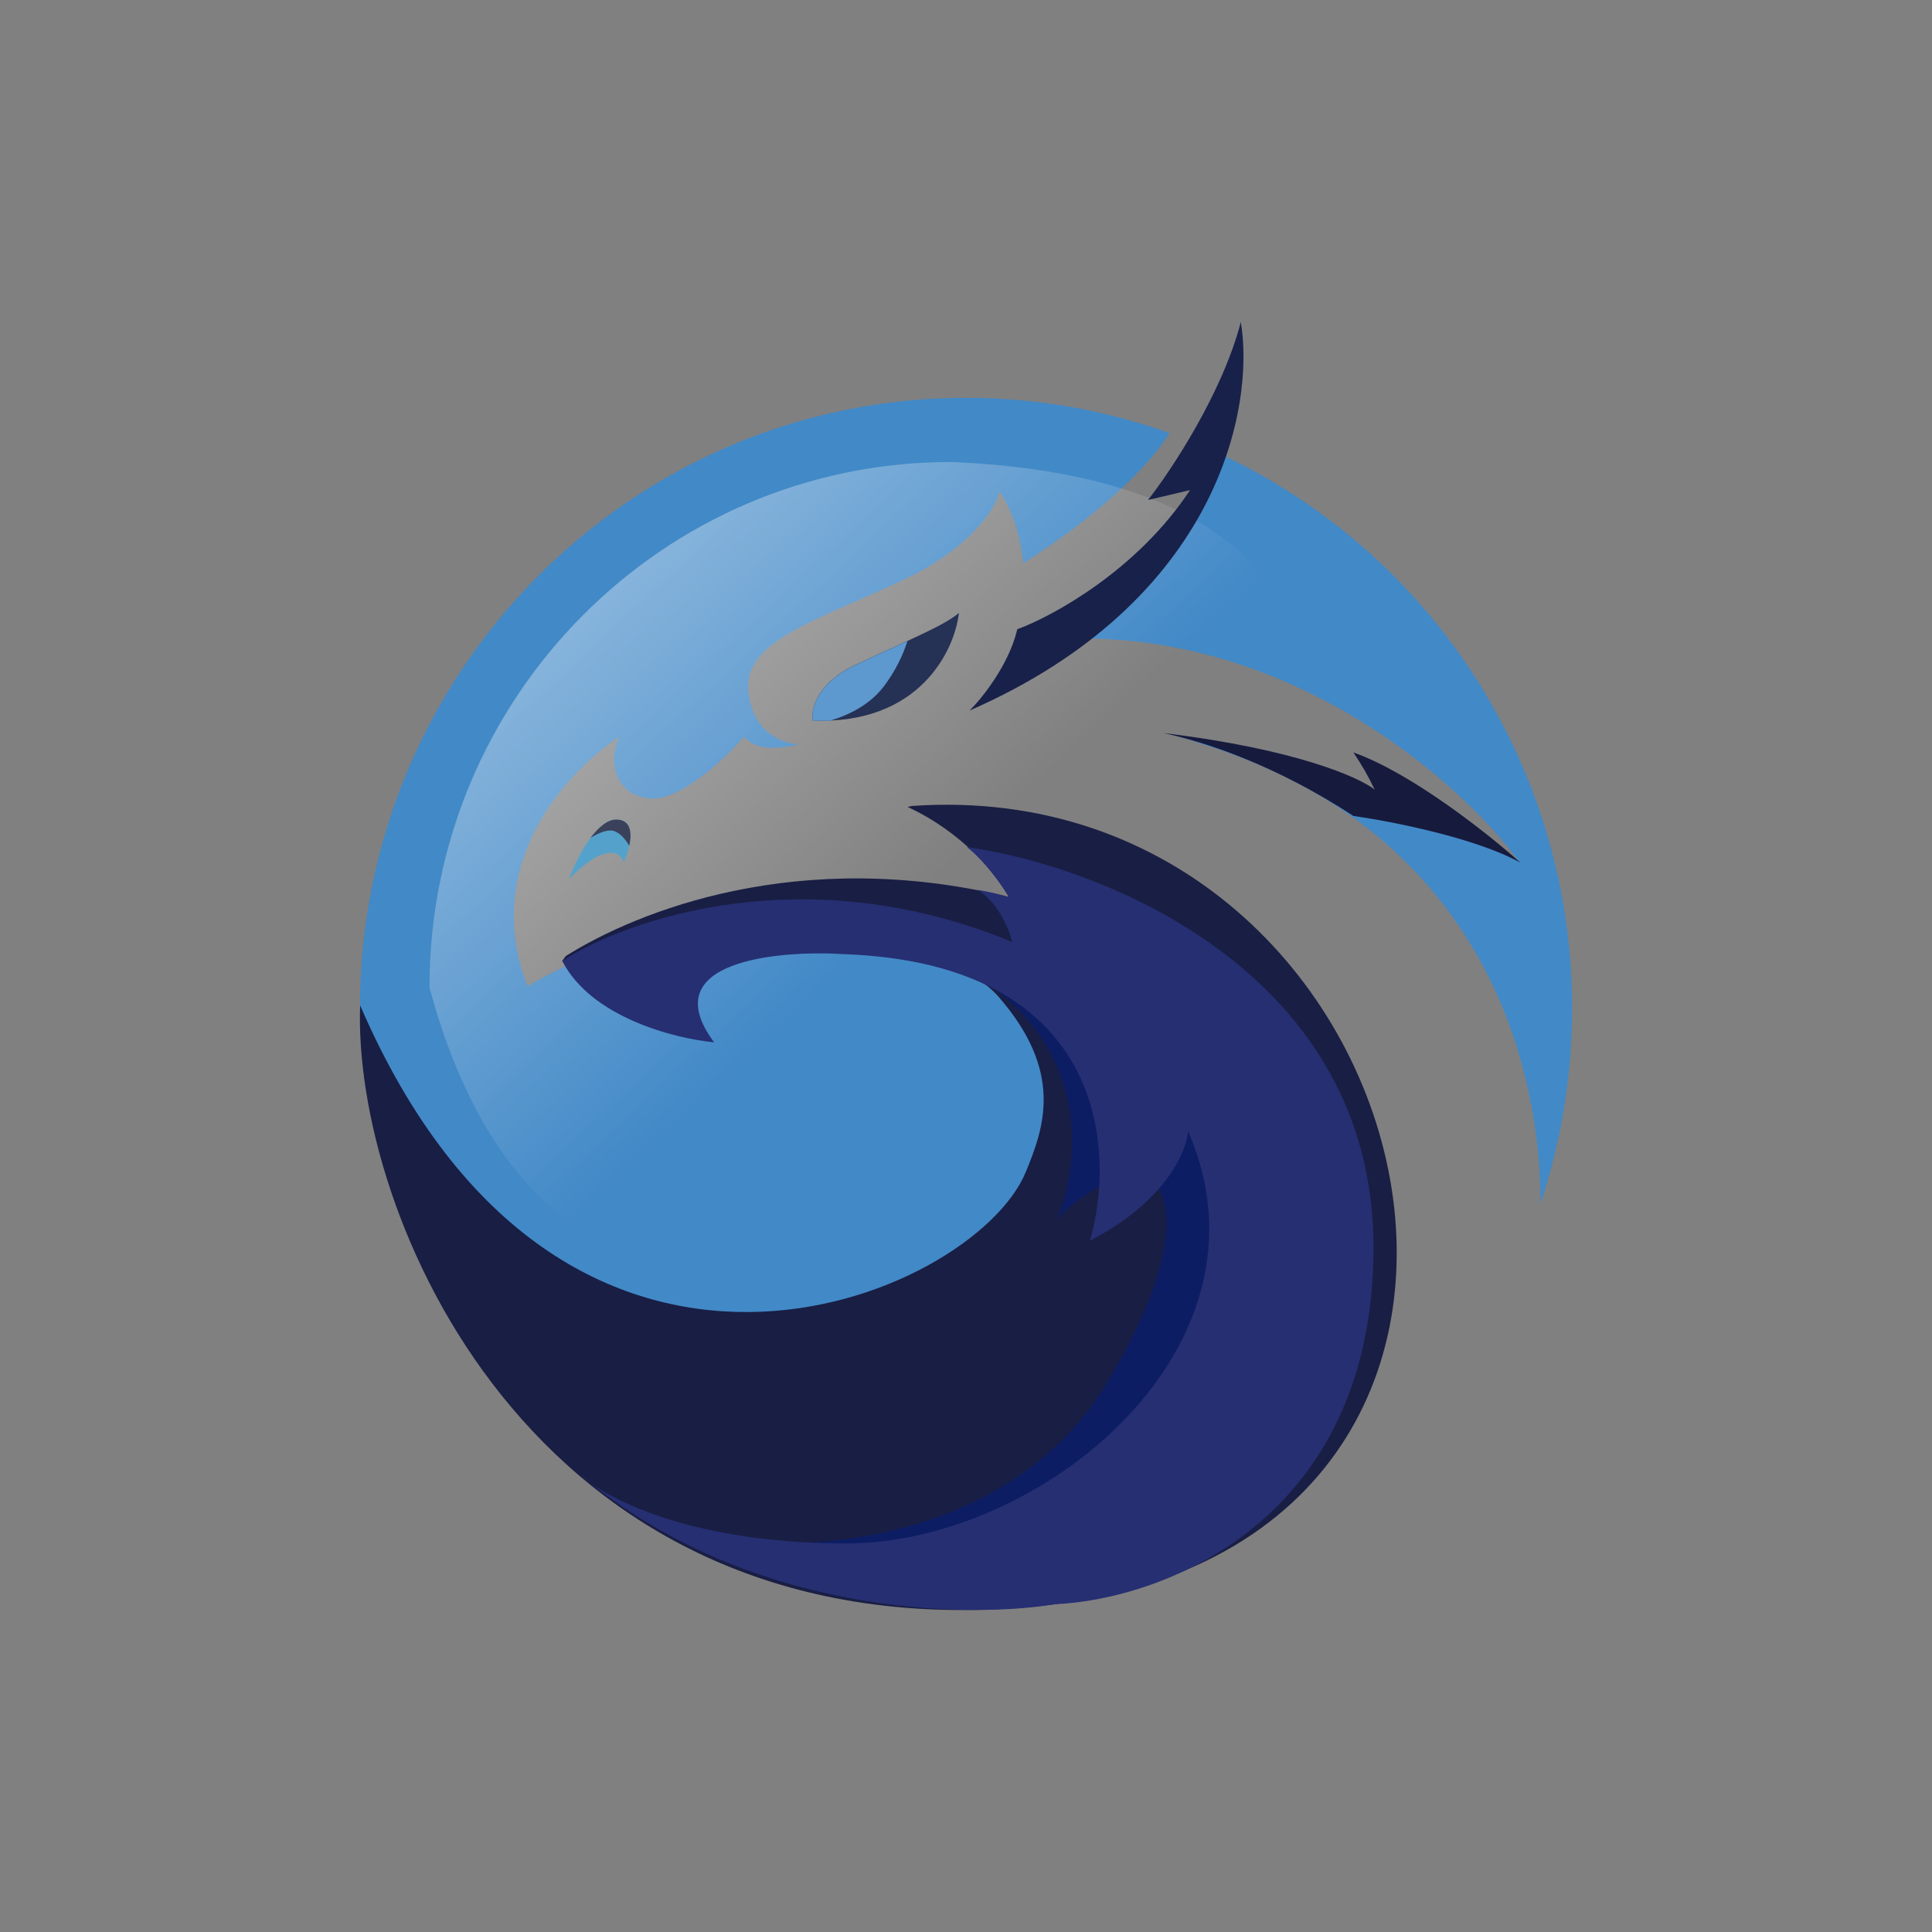 <svg width="24" height="24" viewBox="0 0 24 24" fill="none" xmlns="http://www.w3.org/2000/svg">
<rect x="0" y="0" width="24" height="24" fill="#808080" stroke="none"/>
<path fill-rule="evenodd" clip-rule="evenodd" d="M19.136 14.954C19.141 13.013 18.244 10.075 14.556 9.136C15.754 9.43 17.984 10.075 18.862 10.693C18.189 9.773 16.162 7.931 13.435 7.931C13.943 7.509 14.879 6.556 15.191 5.655C16.491 6.272 17.589 7.245 18.357 8.462C19.125 9.679 19.532 11.089 19.529 12.528C19.53 13.352 19.397 14.172 19.136 14.954ZM4.471 12.57V12.528C4.471 8.339 7.841 4.942 12 4.942C12.887 4.942 13.738 5.097 14.528 5.38C14.331 5.701 13.799 6.301 12.71 6.999C12.697 6.819 12.62 6.388 12.414 6.105C12.373 6.301 12.079 6.794 11.237 7.196C11.027 7.296 10.821 7.387 10.626 7.472C9.844 7.814 9.241 8.078 9.297 8.593C9.353 9.108 9.736 9.243 9.921 9.245C9.757 9.294 9.393 9.345 9.243 9.151C9.014 9.415 8.464 9.939 8.089 9.92C7.622 9.896 7.544 9.402 7.7 9.151C7.069 9.551 5.956 10.732 6.554 12.252C7.2 11.859 8.864 11.14 10.355 11.401C10.786 11.476 11.127 11.523 11.403 11.56C12.322 11.685 12.535 11.714 13.02 12.394C13.652 13.279 13.045 16.507 9.243 16.787C6.519 16.987 5.023 14.34 4.471 12.57Z" fill="#4289C7"/>
<path d="M5.335 12.266C5.335 8.662 8.236 5.739 11.814 5.739C23.728 6.233 8.196 22.93 5.335 12.266Z" fill="url(#paint0_linear_328_40782)"/>
<path fill-rule="evenodd" clip-rule="evenodd" d="M7.028 11.877C7.012 11.898 6.996 11.919 6.981 11.941C8.445 11.701 11.584 11.443 12.401 12.378C13.217 13.313 12.973 14.003 12.741 14.563C12.093 16.126 6.99 18.319 4.474 12.49C4.379 15.047 6.569 20.373 12.577 19.98C20.215 19.48 17.859 9.556 11.329 10.012L11.274 10.024C11.951 10.336 12.376 10.852 12.531 11.143C9.926 10.51 7.913 11.319 7.028 11.877Z" fill="#191E44"/>
<path d="M12.197 12.17C13.583 13.091 13.397 14.537 13.13 15.144C13.443 14.806 13.933 14.581 14.139 14.511C14.473 14.626 14.863 15.319 13.758 17.168C12.654 19.017 10.347 19.256 9.331 19.145L9.997 19.595L14.949 18.396L15.977 13.944L12.197 12.122V12.17Z" fill="#0C1D63"/>
<path d="M8.871 12.948C8.392 12.904 7.344 12.641 6.985 11.938C7.782 11.417 10.014 10.64 12.574 11.702C12.539 11.554 12.405 11.219 12.148 11.055C12.237 11.07 12.438 11.11 12.536 11.147C12.454 11.011 12.235 10.695 12.012 10.523C13.695 10.757 17.062 12.078 17.062 15.494C17.062 18.909 14.422 19.873 13.103 19.928C12.013 20.11 9.367 20.054 7.334 18.422C7.286 18.388 7.24 18.35 7.198 18.309L7.334 18.422C7.756 18.725 8.792 19.173 10.511 19.173C12.949 19.173 15.93 16.726 14.758 14.05C14.742 14.303 14.476 14.929 13.54 15.412C13.87 14.276 13.723 11.974 10.493 11.853C9.64 11.8 8.122 11.944 8.871 12.948Z" fill="#262F72"/>
<path d="M16.812 10.136C15.839 9.498 14.951 9.21 14.449 9.106C16.094 9.304 16.886 9.657 17.077 9.809C17.001 9.648 16.912 9.494 16.812 9.347C17.539 9.604 18.499 10.368 18.889 10.718C18.337 10.408 17.274 10.201 16.812 10.136Z" fill="#161A3D"/>
<path d="M12.637 7.817C12.533 8.26 12.198 8.675 12.044 8.827C15.158 7.463 15.588 5.04 15.414 4C15.184 4.885 14.55 5.842 14.261 6.211L14.783 6.088C14.131 7.079 13.081 7.654 12.637 7.817Z" fill="#18214A"/>
<path d="M10.61 8.268C10.145 8.49 10.073 8.816 10.095 8.951C11.421 9.005 11.859 8.082 11.912 7.614C11.711 7.787 11.192 7.989 10.61 8.268Z" fill="#253155"/>
<path fill-rule="evenodd" clip-rule="evenodd" d="M10.313 8.952C10.548 8.882 10.808 8.753 10.979 8.527C11.127 8.332 11.219 8.133 11.273 7.963C11.216 7.989 11.157 8.016 11.097 8.043C10.944 8.113 10.78 8.187 10.61 8.269C10.145 8.491 10.073 8.817 10.095 8.952C10.171 8.955 10.243 8.954 10.313 8.952Z" fill="#5D98CE"/>
<path d="M7.665 10.181C7.409 10.171 7.16 10.668 7.067 10.918C7.528 10.456 7.713 10.588 7.749 10.712C7.827 10.539 7.92 10.191 7.665 10.181Z" fill="#54A2CC"/>
<path fill-rule="evenodd" clip-rule="evenodd" d="M7.336 10.409C7.448 10.339 7.564 10.294 7.643 10.329C7.714 10.361 7.772 10.43 7.817 10.507C7.851 10.349 7.838 10.188 7.665 10.181C7.55 10.176 7.435 10.275 7.336 10.409Z" fill="#3A415A"/>
<defs>
<linearGradient id="paint0_linear_328_40782" x1="7.708" y1="6.134" x2="11.927" y2="10.666" gradientUnits="userSpaceOnUse">
<stop stop-color="white" stop-opacity="0.41"/>
<stop offset="1" stop-color="white" stop-opacity="0"/>
</linearGradient>
</defs>
</svg>
